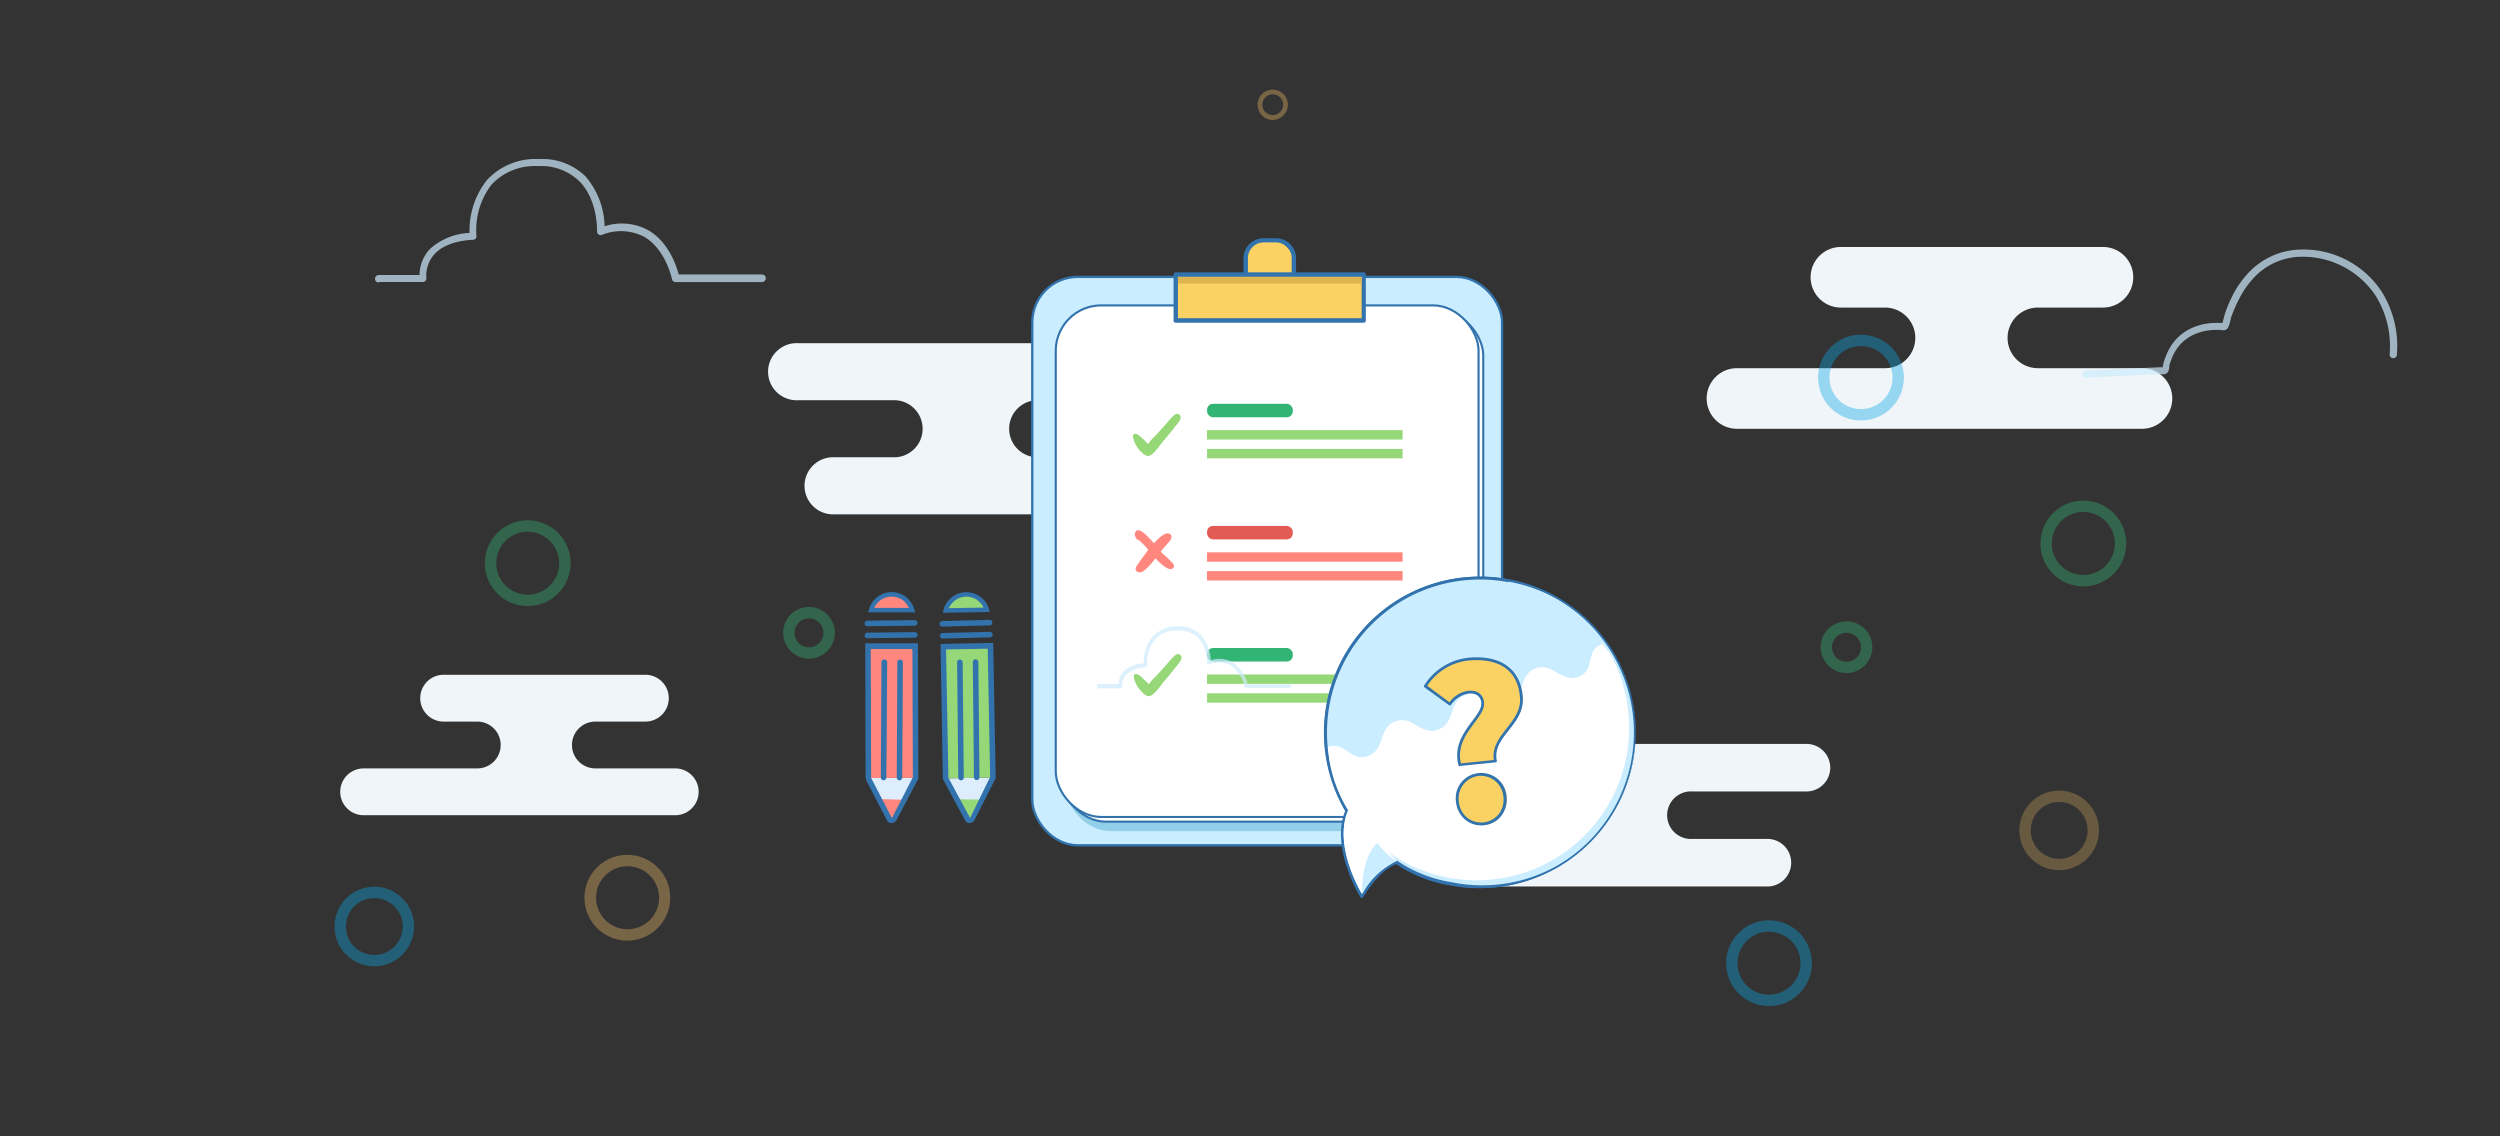<svg id="Layer_1" data-name="Layer 1" xmlns="http://www.w3.org/2000/svg" viewBox="0 0 330 150"><rect x="0" y="0" width="330" height="150" fill="#333333" stroke="none"/><defs><style>.cls-1{fill:#eff5f8;}.cls-2{opacity:0.7;}.cls-3{fill:#cdebfc;}.cls-4{opacity:0.3;}.cls-5{fill:#e3b462;}.cls-6{opacity:0.39;}.cls-7{fill:#0aa5e3;}.cls-8{fill:#32b475;}.cls-18,.cls-9{fill:#caedff;}.cls-11,.cls-9{stroke:#3273ad;stroke-miterlimit:10;}.cls-9{stroke-width:0.31px;}.cls-10{fill:#92cfe8;}.cls-11,.cls-19{fill:#fff;}.cls-11{stroke-width:0.28px;}.cls-12{fill:#fad264;}.cls-13{fill:#3273ad;}.cls-14{fill:#deedfc;}.cls-15{fill:#96d778;}.cls-16{fill:#ff877d;}.cls-17{fill:#e25b54;}.cls-20{fill:#ddb450;}</style></defs><title>interview-result-waiting</title><path class="cls-1" d="M238.63,98.2h-35.7a3.14,3.14,0,0,0,0,6.27h4.65a3.14,3.14,0,1,1,0,6.27H197.42a3.14,3.14,0,0,0,0,6.27h35.7a3.14,3.14,0,1,0,0-6.27h-9.74a3.14,3.14,0,1,1,0-6.27h15.25a3.14,3.14,0,0,0,0-6.27Z"/><path class="cls-1" d="M48,107.61H89.13a3.09,3.09,0,0,0,0-6.18H78.59a3.09,3.09,0,0,1,0-6.18h6.6a3.09,3.09,0,1,0,0-6.18H58.56a3.09,3.09,0,1,0,0,6.18H63a3.09,3.09,0,0,1,0,6.18H48a3.09,3.09,0,1,0,0,6.18Z"/><path class="cls-1" d="M229.28,56.6h53.46a4,4,0,0,0,0-8H269a4,4,0,1,1,0-8h8.59a4,4,0,0,0,0-8H243a4,4,0,1,0,0,8h5.82a4,4,0,1,1,0,8H229.28a4,4,0,0,0,0,8Z"/><path class="cls-1" d="M155.49,45.3H105.35a3.77,3.77,0,1,0,0,7.53h12.86a3.77,3.77,0,0,1,0,7.53h-8.05a3.77,3.77,0,1,0,0,7.53h32.47a3.77,3.77,0,0,0,0-7.53h-5.46a3.77,3.77,0,1,1,0-7.53h18.31a3.77,3.77,0,1,0,0-7.53Z"/><g class="cls-2"><path class="cls-3" d="M50,37.22h5.81a.47.47,0,0,0,.47-.49,4.27,4.27,0,0,1,1.14-3.26c1.77-1.82,5-1.8,5-1.81a.53.53,0,0,0,.36-.16.48.48,0,0,0,.11-.38,9.84,9.84,0,0,1,2-6.76,7.79,7.79,0,0,1,6.14-2.43A7.2,7.2,0,0,1,76.55,24c2.4,2.51,2.26,6.5,2.26,6.54a.48.48,0,0,0,.19.4.48.48,0,0,0,.44.07,6.65,6.65,0,0,1,5.61.26c2.84,1.65,3.64,5.54,3.65,5.58a.48.48,0,0,0,.47.38h11.42a.48.48,0,0,0,0-1h-11c-.29-1.1-1.32-4.27-4-5.83a7.29,7.29,0,0,0-5.78-.53,10.44,10.44,0,0,0-2.51-6.57A8.1,8.1,0,0,0,71.15,21a8.72,8.72,0,0,0-6.86,2.75,10.73,10.73,0,0,0-2.31,7,8.31,8.31,0,0,0-5.19,2.08,5.06,5.06,0,0,0-1.41,3.47H50a.48.48,0,1,0,0,1Z"/></g><g class="cls-2"><path class="cls-3" d="M275.26,49.84h0l10-.45a1.16,1.16,0,0,0,.73-.1,1.2,1.2,0,0,0,.36-.87c0-.07,0-.13,0-.16a8.69,8.69,0,0,1,.34-1,6.56,6.56,0,0,1,.89-1.54A5.56,5.56,0,0,1,290,44a6.88,6.88,0,0,1,2.26-.45,7.46,7.46,0,0,1,.83,0,1.25,1.25,0,0,0,.67,0c.35-.13.48-.52.71-1.46,0-.15.07-.27.09-.34a17.94,17.94,0,0,1,1-2.28,11.87,11.87,0,0,1,2.28-3.15A8.76,8.76,0,0,1,303,33.93,11.55,11.55,0,0,1,313.56,39a12.59,12.59,0,0,1,1.87,7.8.48.48,0,0,0,.95.1,13.57,13.57,0,0,0-2-8.41,12.37,12.37,0,0,0-11.5-5.5,9.7,9.7,0,0,0-5.75,2.68,12.8,12.8,0,0,0-2.46,3.4,18.81,18.81,0,0,0-1,2.4c0,.08-.07.23-.11.42s-.13.52-.2.74l-.19,0a9,9,0,0,0-.93,0,7.85,7.85,0,0,0-2.57.52,6.52,6.52,0,0,0-2.74,2,7.48,7.48,0,0,0-1,1.77,9.69,9.69,0,0,0-.38,1.11c0,.06,0,.16-.05.27l0,.17h-.17l-10,.45a.47.47,0,0,0,0,.95Z"/></g><g class="cls-4"><path class="cls-5" d="M271.81,114.86a5.25,5.25,0,1,1,5.25-5.25A5.26,5.26,0,0,1,271.81,114.86Zm0-9a3.75,3.75,0,1,0,3.75,3.75A3.75,3.75,0,0,0,271.81,105.86Z"/></g><g class="cls-6"><path class="cls-7" d="M245.65,55.5a5.66,5.66,0,1,1,5.66-5.66A5.66,5.66,0,0,1,245.65,55.5Zm0-9.82a4.16,4.16,0,1,0,4.16,4.16A4.16,4.16,0,0,0,245.65,45.68Z"/><path class="cls-8" d="M69.66,80a5.66,5.66,0,1,1,5.66-5.66A5.66,5.66,0,0,1,69.66,80Zm0-9.82a4.16,4.16,0,1,0,4.16,4.16A4.16,4.16,0,0,0,69.66,70.2Z"/><path class="cls-8" d="M275,77.4a5.66,5.66,0,1,1,5.66-5.66A5.66,5.66,0,0,1,275,77.4Zm0-9.82a4.16,4.16,0,1,0,4.16,4.16A4.16,4.16,0,0,0,275,67.58Z"/><path class="cls-8" d="M243.74,88.84a3.41,3.41,0,1,1,3.41-3.41A3.41,3.41,0,0,1,243.74,88.84Zm0-5.31a1.91,1.91,0,1,0,1.91,1.91A1.91,1.91,0,0,0,243.74,83.53Z"/><path class="cls-8" d="M106.79,86.94a3.41,3.41,0,1,1,3.41-3.41A3.41,3.41,0,0,1,106.79,86.94Zm0-5.31a1.91,1.91,0,1,0,1.91,1.91A1.91,1.91,0,0,0,106.79,81.62Z"/><path class="cls-5" d="M168,15.83a2,2,0,1,1,2-2A2,2,0,0,1,168,15.83Zm0-3.38a1.37,1.37,0,1,0,1.37,1.37A1.38,1.38,0,0,0,168,12.45Z"/><path class="cls-7" d="M233.51,132.8a5.66,5.66,0,1,1,5.66-5.66A5.66,5.66,0,0,1,233.51,132.8Zm0-9.82a4.16,4.16,0,1,0,4.16,4.16A4.16,4.16,0,0,0,233.51,123Z"/><path class="cls-5" d="M82.81,124.16a5.66,5.66,0,1,1,5.66-5.66A5.66,5.66,0,0,1,82.81,124.16Zm0-9.82A4.16,4.16,0,1,0,87,118.51,4.16,4.16,0,0,0,82.81,114.35Z"/><path class="cls-7" d="M49.41,127.55a5.25,5.25,0,1,1,5.25-5.25A5.26,5.26,0,0,1,49.41,127.55Zm0-9a3.75,3.75,0,1,0,3.75,3.75A3.75,3.75,0,0,0,49.41,118.55Z"/></g><rect class="cls-9" x="136.26" y="36.55" width="62.01" height="75.03" rx="6" ry="6"/><rect class="cls-10" x="140.6" y="42.18" width="54.57" height="67.53" rx="6" ry="6"/><rect class="cls-11" x="139.98" y="40.93" width="55.81" height="67.53" rx="6" ry="6"/><rect class="cls-11" x="139.36" y="40.31" width="55.81" height="67.53" rx="6" ry="6"/><rect class="cls-12" x="164.44" y="31.75" width="6.36" height="7.63" rx="2.82" ry="2.82"/><path class="cls-13" d="M168.45,39.67h-1.66A2.64,2.64,0,0,1,164.14,37V34.09a2.64,2.64,0,0,1,2.64-2.64h1.66a2.64,2.64,0,0,1,2.64,2.64V37A2.64,2.64,0,0,1,168.45,39.67ZM166.78,32a2.06,2.06,0,0,0-2.05,2.05V37a2.06,2.06,0,0,0,2.05,2.05h1.66A2.06,2.06,0,0,0,170.5,37V34.09A2.06,2.06,0,0,0,168.45,32Z"/><rect class="cls-12" x="155.2" y="36.24" width="24.84" height="6.06"/><path class="cls-13" d="M180,42.6H155.2a.29.29,0,0,1-.29-.29V36.24a.29.29,0,0,1,.29-.29H180a.29.29,0,0,1,.29.29v6.06A.29.29,0,0,1,180,42.6ZM155.49,42h24.25V36.54H155.49Z"/><path class="cls-14" d="M124.84,102.75l2.88,5.36,0,.05h0l.1.06h0l.12,0a.32.32,0,0,0,.13,0,.35.35,0,0,0,.11-.08l0-.06,2.76-5.46"/><polyline class="cls-15" points="129.63 105.55 128 108.33 126.42 105.5"/><path class="cls-13" d="M130.74,102.47l.65.33-2.76,5.46a.72.72,0,0,1-.33.31.67.67,0,0,1-.29.06.7.7,0,0,1-.24,0,.77.77,0,0,1-.25-.16l-.1-.12-2.89-5.39.64-.34,2.88,5.36Z"/><path class="cls-15" d="M124.83,80.59a2.83,2.83,0,0,1,2.68-2.13,2.82,2.82,0,0,1,2.75,2Z"/><path class="cls-13" d="M129.3,79.47h0a2.52,2.52,0,0,1,.53.73l-4.58.08a2.54,2.54,0,0,1,2.26-1.52,2.5,2.5,0,0,1,1.79.71m.41-.43a3.11,3.11,0,0,0-5.24,1.85l6.16-.11a3.11,3.11,0,0,0-.91-1.74Z"/><polyline class="cls-15" points="124.84 102.75 124.52 85.34 130.74 85.23 131.06 102.63"/><path class="cls-13" d="M131.1,84.86l.33,17.77a.36.36,0,0,1-.73,0l-.32-17-5.5.1.31,17a.36.36,0,0,1-.73,0L124.15,85Z"/><line class="cls-7" x1="126.85" y1="102.64" x2="126.71" y2="87.43"/><path class="cls-13" d="M126.82,87.09a.36.36,0,0,1,.25.34l.15,15.21a.36.36,0,0,1-.73,0l-.15-15.21a.36.36,0,0,1,.36-.37Z"/><line class="cls-7" x1="128.93" y1="102.62" x2="128.78" y2="87.41"/><path class="cls-13" d="M128.89,87.06a.36.36,0,0,1,.25.34l.15,15.21a.36.36,0,0,1-.73,0l-.15-15.21a.36.36,0,0,1,.36-.37Z"/><line class="cls-7" x1="124.41" y1="83.92" x2="130.64" y2="83.76"/><path class="cls-13" d="M130.75,83.42a.36.36,0,0,1-.1.71l-6.22.16a.36.36,0,0,1,0-.73l6.22-.16Z"/><line class="cls-7" x1="124.37" y1="82.35" x2="130.6" y2="82.18"/><path class="cls-13" d="M130.71,81.84a.36.36,0,0,1-.1.71l-6.22.16a.36.36,0,0,1,0-.73l6.22-.16Z"/><path class="cls-15" d="M155.57,54.67c-.28-.15-.6.14-.79.32-.43.42-.79.9-1.19,1.33s-.86,1-1.32,1.43a4,4,0,0,0-.72.88,14.34,14.34,0,0,0-1.17-1.14c-.32-.24-.84-.42-.83.16a3.71,3.71,0,0,0,1.18,2.08,1.25,1.25,0,0,0,.8.46c.38,0,.78-.44,1-.69.4-.44.73-.93,1.11-1.38s1-1.17,1.44-1.77c.3-.37,1.23-1.29.49-1.68ZM150,57.61h0l-.12,0s.09,0,.16,0Zm0,0"/><path class="cls-15" d="M155.68,86.38c-.28-.15-.6.14-.79.32-.43.42-.79.9-1.19,1.33s-.86,1-1.32,1.43a4,4,0,0,0-.72.88,14.34,14.34,0,0,0-1.17-1.14c-.32-.24-.84-.42-.83.16a3.71,3.71,0,0,0,1.18,2.08,1.25,1.25,0,0,0,.8.46c.38,0,.78-.44,1-.69.4-.44.73-.93,1.11-1.38s1-1.17,1.44-1.77c.3-.37,1.23-1.29.49-1.68Zm-5.55,2.94h0l-.12,0s.09,0,.16,0Zm0,0"/><path class="cls-16" d="M154.6,74.14c-.38-.45-.87-.79-1.27-1.22l-.12-.13c.37-.44.76-.87,1.15-1.31.21-.23.46-.79.05-1s-.83.08-1.16.34a8.06,8.06,0,0,0-.94.89,13.23,13.23,0,0,0-1-1.07c-.26-.24-1-.91-1.35-.53s-.08.88.22,1.17a.12.12,0,0,0,.12,0,9,9,0,0,1,1.28,1.3c-.5.65-1,1.34-1.46,2a.09.09,0,0,0,0,.08.5.5,0,0,0-.13.7c.35.37.8.15,1.13-.12a8.34,8.34,0,0,0,1.4-1.56,7.62,7.62,0,0,0,1.06,1c.32.24.82.6,1.22.36s0-.69-.17-.89Zm-2.92-2.54a.08.08,0,0,0,0-.05l-.14-.19h0l.26.34-.1-.09Zm1.12.07-.09.11-.11.08.2-.21Zm0,0"/><path class="cls-14" d="M114.64,102.7l2.79,5.4,0,.05h0l.1.07h0l.12,0a.32.32,0,0,0,.13,0,.35.35,0,0,0,.11-.07l.05-.06,2.85-5.42"/><polyline class="cls-16" points="119.39 105.57 117.72 108.34 116.17 105.48"/><path class="cls-13" d="M120.54,102.51l.64.34-2.85,5.42a.72.72,0,0,1-.34.3.67.67,0,0,1-.29.06.7.7,0,0,1-.24,0,.77.77,0,0,1-.25-.16l-.1-.12-2.81-5.43.64-.33,2.79,5.4Z"/><path class="cls-16" d="M115,80.55a2.83,2.83,0,0,1,2.71-2.08,2.82,2.82,0,0,1,2.72,2.07Z"/><path class="cls-13" d="M119.46,79.5h0a2.52,2.52,0,0,1,.52.74h-4.58a2.54,2.54,0,0,1,2.29-1.49,2.5,2.5,0,0,1,1.78.73m.42-.42a3.11,3.11,0,0,0-5.27,1.77l6.16,0a3.11,3.11,0,0,0-.89-1.75Z"/><polyline class="cls-16" points="114.64 102.7 114.59 85.3 120.81 85.28 120.87 102.68"/><path class="cls-13" d="M121.17,84.91l.06,17.77a.36.36,0,1,1-.73,0l-.06-17-5.5,0,.05,17a.36.36,0,0,1-.73,0l-.05-17.77Z"/><line class="cls-7" x1="116.66" y1="102.63" x2="116.74" y2="87.42"/><path class="cls-13" d="M116.86,87.07a.36.36,0,0,1,.25.35L117,102.63a.36.36,0,1,1-.73,0l.08-15.21a.36.36,0,0,1,.36-.36Z"/><line class="cls-7" x1="118.73" y1="102.64" x2="118.82" y2="87.43"/><path class="cls-13" d="M118.93,87.08a.36.36,0,0,1,.25.35l-.08,15.21a.36.36,0,0,1-.73,0l.08-15.21a.36.36,0,0,1,.36-.36Z"/><line class="cls-7" x1="114.5" y1="83.87" x2="120.73" y2="83.81"/><path class="cls-13" d="M120.84,83.46a.36.36,0,0,1-.11.71l-6.23.07a.36.36,0,0,1,0-.73l6.23-.07Z"/><line class="cls-7" x1="114.49" y1="82.3" x2="120.71" y2="82.23"/><path class="cls-13" d="M120.83,81.88a.36.36,0,0,1-.11.71l-6.23.07a.36.36,0,0,1,0-.73l6.23-.07Z"/><rect class="cls-8" x="159.33" y="53.3" width="11.32" height="1.78" rx="0.79" ry="0.79"/><rect class="cls-15" x="159.33" y="56.78" width="25.81" height="1.24"/><rect class="cls-15" x="159.33" y="59.26" width="25.81" height="1.24"/><rect class="cls-17" x="159.33" y="69.42" width="11.32" height="1.78" rx="0.79" ry="0.79"/><rect class="cls-16" x="159.33" y="72.91" width="25.81" height="1.24"/><rect class="cls-16" x="159.33" y="75.39" width="25.81" height="1.24"/><rect class="cls-8" x="159.33" y="85.54" width="11.32" height="1.78" rx="0.79" ry="0.79"/><rect class="cls-15" x="159.33" y="89.03" width="25.81" height="1.24"/><rect class="cls-15" x="159.33" y="91.51" width="25.81" height="1.24"/><path class="cls-13" d="M191.44,116.87a17.92,17.92,0,0,1-7.2-2.86.19.19,0,1,1,.21-.31,17.58,17.58,0,0,0,7.06,2.8,20.19,20.19,0,1,0-13.61-9.61.19.19,0,0,1-.32.19,20.56,20.56,0,1,1,13.86,9.79Z"/><path d="M195.75,92.78a1.54,1.54,0,0,0-1.91-1.38A3.71,3.71,0,0,0,191.4,93l-3.22-2.39A7.72,7.72,0,0,1,193.76,87c3.63-.37,6.67.89,7.08,4.84.39,3.76-4.08,5.23-3.41,8.64l-4.7.48C191.69,97,196,94.79,195.75,92.78Zm-.54,9.48a3.28,3.28,0,1,1-2.79,3.58A3.15,3.15,0,0,1,195.21,102.27Z"/><path class="cls-18" d="M184.35,113.86c-2.45.72-4.62,4.5-4.62,4.5s-4-6.54-2-11.37a20.37,20.37,0,1,1,13.73,9.7A17.76,17.76,0,0,1,184.35,113.86Z"/><path class="cls-13" d="M179.7,118.54a.19.19,0,0,1-.12-.09c-.16-.27-4-6.6-2-11.45a20.56,20.56,0,1,1,13.9,9.86,17.93,17.93,0,0,1-7.12-2.81c-2.32.75-4.41,4.35-4.43,4.39a.19.19,0,0,1-.16.09Zm19.42-41.69a20.19,20.19,0,0,0-21.21,30,.18.18,0,0,1,0,.16c-1.71,4.13,1.11,9.66,1.82,10.93.56-.9,2.43-3.68,4.56-4.31a.19.19,0,0,1,.16,0,17.58,17.58,0,0,0,7.06,2.8,20.19,20.19,0,1,0,7.61-39.65Z"/><path class="cls-19" d="M211.47,85c-2.32.87-.79,3.45-3.1,4.32s-3.38-1.94-5.69-1.07-1.25,3.68-3.57,4.56-3.37-1.94-5.68-1.07-1.25,3.68-3.57,4.56-3.37-1.94-5.69-1.07-1.25,3.68-3.57,4.55-3-2-5.34-1.18l.19,1.51a17.55,17.55,0,0,0,2.68,7.09,20.14,20.14,0,0,0,34.34-21"/><path class="cls-12" d="M195.71,92.75a1.54,1.54,0,0,0-1.92-1.39,3.71,3.71,0,0,0-2.43,1.58l-3.22-2.39A7.72,7.72,0,0,1,193.73,87c3.63-.37,6.67.89,7.08,4.84.39,3.76-4.08,5.23-3.41,8.64l-4.7.48C191.66,97,195.92,94.76,195.71,92.75Zm-.54,9.48a3.28,3.28,0,1,1-2.79,3.58A3.15,3.15,0,0,1,195.17,102.24Z"/><path class="cls-13" d="M194.87,108.89a3.2,3.2,0,0,1-1.49-.72,3.53,3.53,0,0,1-1.19-2.34,3.32,3.32,0,0,1,3-3.78h0a3.32,3.32,0,0,1,3.67,3.1,3.53,3.53,0,0,1-.68,2.53,3.26,3.26,0,0,1-2.28,1.25A3.41,3.41,0,0,1,194.87,108.89Zm.32-6.47a3,3,0,0,0-2.63,3.38,3.17,3.17,0,0,0,1.06,2.1,3,3,0,0,0,4.22-.44,3.16,3.16,0,0,0,.61-2.27,3,3,0,0,0-3.26-2.77Zm-2.53-1.27a.19.19,0,0,1-.14-.14c-.66-2.51.71-4.35,1.81-5.82.68-.92,1.28-1.71,1.2-2.43h0a1.28,1.28,0,0,0-.56-1,1.81,1.81,0,0,0-1.15-.21,3.53,3.53,0,0,0-2.31,1.52.19.19,0,0,1-.25,0L188,90.71a.19.19,0,0,1,0-.25,7.91,7.91,0,0,1,5.72-3.63c4.25-.44,6.91,1.38,7.28,5,.2,2-.84,3.29-1.85,4.58s-1.89,2.42-1.57,4a.18.18,0,0,1-.16.22l-4.7.48Zm1.88-9.95a1.79,1.79,0,0,1,.62.24,1.65,1.65,0,0,1,.73,1.29h0c.09.86-.54,1.71-1.27,2.69-1.08,1.45-2.3,3.09-1.78,5.35l4.34-.45c-.24-1.69.73-2.94,1.67-4.14s2-2.51,1.77-4.31c-.48-4.63-4.51-4.92-6.88-4.67a7.51,7.51,0,0,0-5.35,3.32l2.94,2.18a3.7,3.7,0,0,1,2.44-1.51A2.64,2.64,0,0,1,194.55,91.21Z"/><path class="cls-19" d="M184.37,113.64A9.86,9.86,0,0,0,179.8,118s-3.9-6.22-1.84-11"/><path class="cls-18" d="M179.8,118s-.21-4.69,2-6.72a9.78,9.78,0,0,0,2.53,2.38A10.07,10.07,0,0,0,179.8,118Z"/><rect class="cls-20" x="155.49" y="36.58" width="24.25" height="0.85"/><g class="cls-2"><path class="cls-3" d="M145,90.87h2.9a.24.24,0,0,0,.24-.25A2.14,2.14,0,0,1,148.7,89a4,4,0,0,1,2.5-.91.26.26,0,0,0,.18-.08.24.24,0,0,0,.06-.19,4.92,4.92,0,0,1,1-3.38,3.89,3.89,0,0,1,3.07-1.21,3.6,3.6,0,0,1,2.7,1,5,5,0,0,1,1.13,3.27.24.24,0,0,0,.09.2.24.24,0,0,0,.22,0,3.32,3.32,0,0,1,2.81.13,4.61,4.61,0,0,1,1.82,2.79.24.24,0,0,0,.23.19h5.71a.24.24,0,0,0,0-.48h-5.52a4.88,4.88,0,0,0-2-2.92,3.64,3.64,0,0,0-2.89-.26,5.22,5.22,0,0,0-1.25-3.29,4.05,4.05,0,0,0-3-1.18,4.36,4.36,0,0,0-3.43,1.38,5.36,5.36,0,0,0-1.16,3.5,4.15,4.15,0,0,0-2.59,1,2.53,2.53,0,0,0-.71,1.73H145a.24.24,0,0,0,0,.48Z"/></g></svg>